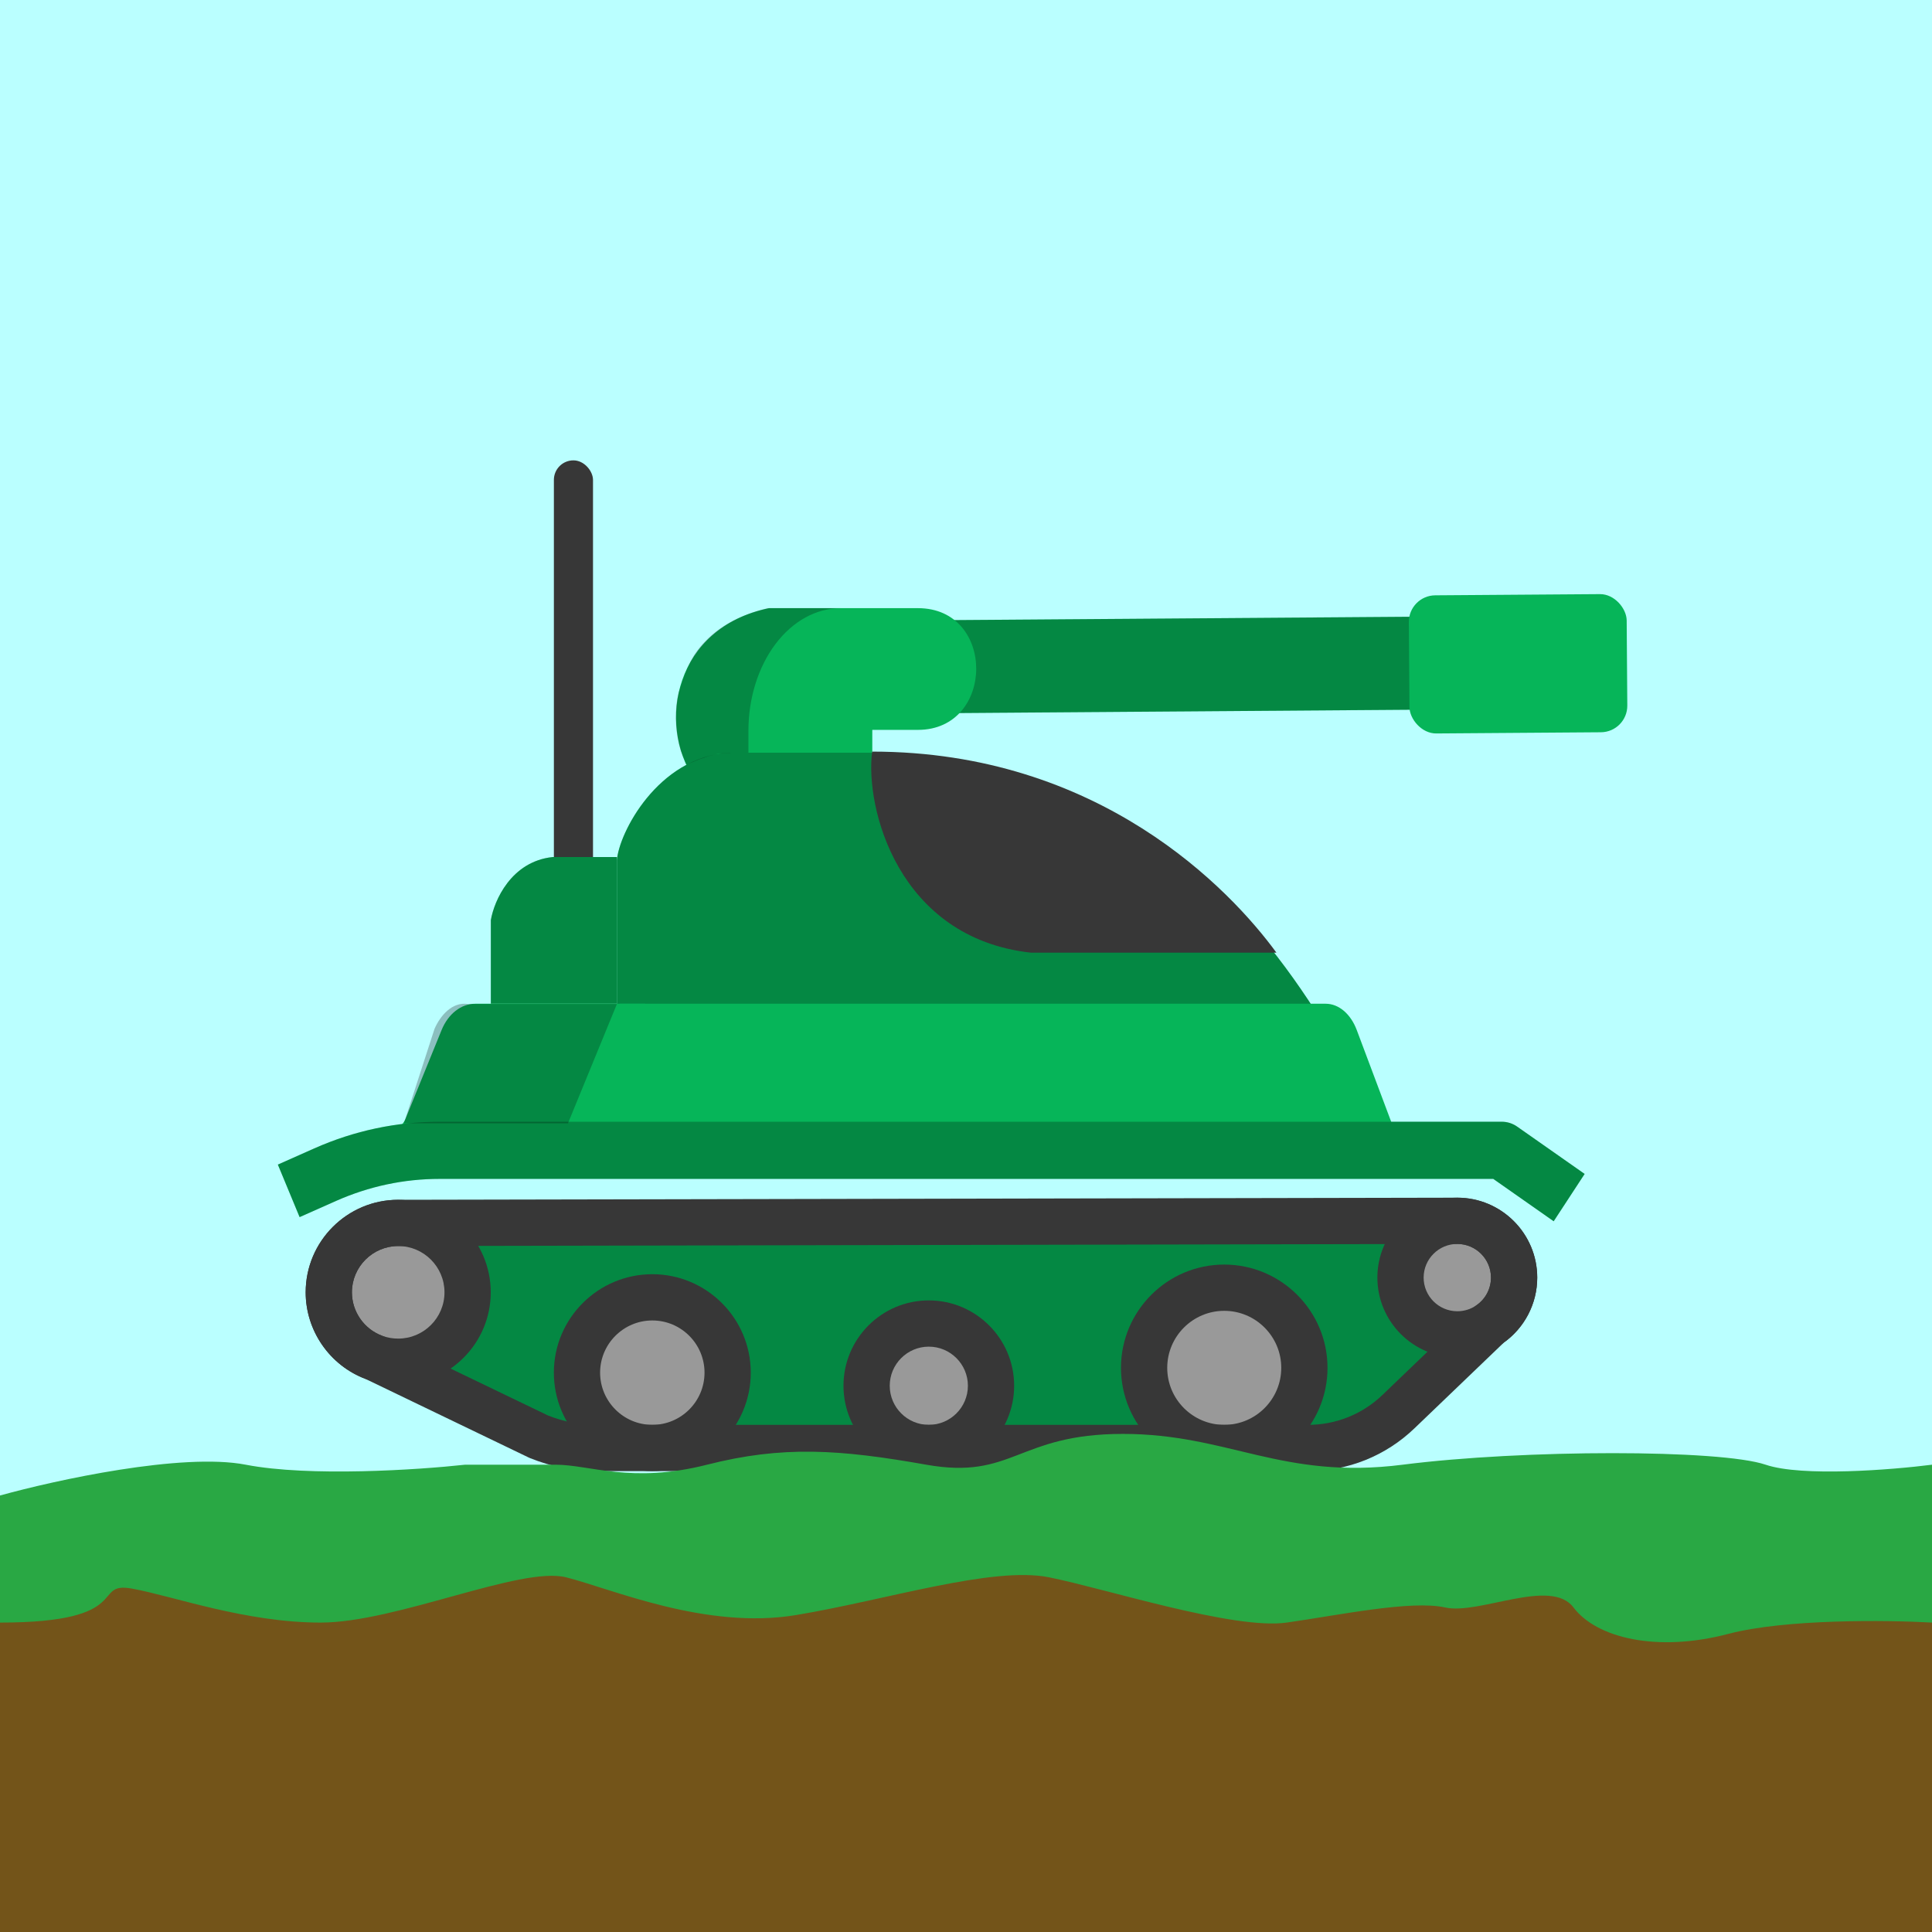 <svg width="256" height="256" viewBox="0 0 256 256" fill="none" xmlns="http://www.w3.org/2000/svg">
<rect x="0" y="0" width="256" height="256" fill="#808080" stroke="none"/>
<g clip-path="url(#clip0_144_2727)">
<rect width="256" height="256" fill="#BAFFFF"/>
<rect x="109.942" y="82.284" width="77.44" height="12.32" transform="rotate(-0.417 109.942 82.284)" fill="#06B559"/>
<rect x="109.942" y="82.284" width="77.44" height="12.32" transform="rotate(-0.417 109.942 82.284)" fill="black" fill-opacity="0.25"/>
<rect x="186.655" y="78.909" width="28.864" height="18.304" rx="3.52" transform="rotate(-0.417 186.655 78.909)" fill="#06B559"/>
<path d="M96.417 181.884C96.417 176.373 91.948 171.904 86.437 171.904C80.922 171.904 76.453 176.373 76.453 181.884C76.453 187.395 80.921 191.863 86.437 191.863C91.948 191.864 96.417 187.395 96.417 181.884Z" fill="#999999"/>
<path d="M131.316 183.619C131.316 179.065 127.624 175.374 123.071 175.374C118.522 175.374 114.83 179.065 114.83 183.619C114.83 188.173 118.522 191.864 123.071 191.864C127.624 191.864 131.316 188.173 131.316 183.619Z" fill="#999999"/>
<path d="M172.837 181.248C172.837 175.383 168.081 170.627 162.216 170.627C156.357 170.627 151.6 175.383 151.6 181.248C151.6 187.112 156.357 191.864 162.216 191.864C168.081 191.864 172.837 187.112 172.837 181.248Z" fill="#999999"/>
<path d="M197.332 175.51C199.321 174.157 200.627 171.876 200.627 169.288C200.627 165.135 197.256 161.764 193.103 161.764C188.946 161.764 185.575 165.135 185.575 169.288C185.575 173.446 188.946 176.812 193.103 176.812C194.668 176.812 196.13 176.331 197.332 175.51Z" fill="#999999"/>
<path d="M49.625 179.891C50.605 180.244 51.661 180.437 52.764 180.437C57.841 180.437 61.961 176.322 61.961 171.24C61.961 166.163 57.841 162.043 52.764 162.043C47.682 162.043 43.567 166.163 43.567 171.24C43.567 175.21 46.08 178.589 49.601 179.881C49.611 179.881 49.615 179.886 49.625 179.891Z" fill="#999999"/>
<path d="M197.332 175.51L185.316 187.036C182.091 190.133 177.792 191.863 173.323 191.863H162.217C168.081 191.863 172.837 187.112 172.837 181.247C172.837 175.383 168.081 170.626 162.217 170.626C156.357 170.626 151.6 175.383 151.6 181.247C151.6 187.112 156.357 191.863 162.217 191.863H123.071C127.625 191.863 131.316 188.172 131.316 183.619C131.316 179.065 127.625 175.374 123.071 175.374C118.522 175.374 114.83 179.065 114.83 183.619C114.83 188.172 118.522 191.863 123.071 191.863H86.437C91.948 191.863 96.417 187.395 96.417 181.884C96.417 176.373 91.948 171.904 86.437 171.904C80.922 171.904 76.453 176.373 76.453 181.884C76.453 187.395 80.921 191.863 86.437 191.863H79.05C76.415 191.863 73.808 191.35 71.366 190.36L49.625 179.89C50.605 180.243 51.661 180.436 52.764 180.436C57.842 180.436 61.962 176.321 61.962 171.239C61.962 166.162 57.842 162.042 52.764 162.042L193.104 161.764C188.946 161.764 185.575 165.134 185.575 169.287C185.575 173.445 188.946 176.811 193.104 176.811C194.668 176.812 196.13 176.331 197.332 175.51Z" fill="#06B559"/>
<path d="M197.332 175.51L185.316 187.036C182.091 190.133 177.792 191.863 173.323 191.863H162.217C168.081 191.863 172.837 187.112 172.837 181.247C172.837 175.383 168.081 170.626 162.217 170.626C156.357 170.626 151.6 175.383 151.6 181.247C151.6 187.112 156.357 191.863 162.217 191.863H123.071C127.625 191.863 131.316 188.172 131.316 183.619C131.316 179.065 127.625 175.374 123.071 175.374C118.522 175.374 114.83 179.065 114.83 183.619C114.83 188.172 118.522 191.863 123.071 191.863H86.437C91.948 191.863 96.417 187.395 96.417 181.884C96.417 176.373 91.948 171.904 86.437 171.904C80.922 171.904 76.453 176.373 76.453 181.884C76.453 187.395 80.921 191.863 86.437 191.863H79.05C76.415 191.863 73.808 191.35 71.366 190.36L49.625 179.89C50.605 180.243 51.661 180.436 52.764 180.436C57.842 180.436 61.962 176.321 61.962 171.239C61.962 166.162 57.842 162.042 52.764 162.042L193.104 161.764C188.946 161.764 185.575 165.134 185.575 169.287C185.575 173.445 188.946 176.811 193.104 176.811C194.668 176.812 196.13 176.331 197.332 175.51Z" fill="black" fill-opacity="0.25"/>
<path d="M86.437 194.927C79.242 194.927 73.389 189.076 73.389 181.883C73.389 174.691 79.242 168.839 86.437 168.839C93.63 168.839 99.481 174.691 99.481 181.883C99.481 189.076 93.629 194.927 86.437 194.927ZM86.437 174.968C82.621 174.968 79.517 178.071 79.517 181.884C79.517 185.697 82.621 188.799 86.437 188.799C90.251 188.799 93.353 185.697 93.353 181.884C93.353 178.07 90.251 174.968 86.437 174.968Z" fill="#373737"/>
<path d="M123.071 194.928C116.837 194.928 111.766 189.854 111.766 183.618C111.766 177.382 116.837 172.309 123.071 172.309C129.307 172.309 134.38 177.382 134.38 183.618C134.38 189.854 129.307 194.928 123.071 194.928ZM123.071 178.438C120.217 178.438 117.895 180.762 117.895 183.618C117.895 186.475 120.217 188.799 123.071 188.799C125.928 188.799 128.252 186.475 128.252 183.618C128.252 180.762 125.927 178.438 123.071 178.438Z" fill="#373737"/>
<path d="M162.216 194.928C154.674 194.928 148.536 188.79 148.536 181.247C148.536 173.701 154.673 167.562 162.216 167.562C169.762 167.562 175.902 173.701 175.902 181.247C175.902 188.791 169.762 194.928 162.216 194.928ZM162.216 173.691C158.053 173.691 154.665 177.08 154.665 181.247C154.665 185.411 158.053 188.799 162.216 188.799C166.383 188.799 169.773 185.411 169.773 181.247C169.773 177.081 166.383 173.691 162.216 173.691Z" fill="#373737"/>
<path d="M193.103 179.876C187.262 179.876 182.51 175.126 182.51 169.288C182.51 163.45 187.262 158.7 193.103 158.7C198.941 158.7 203.691 163.45 203.691 169.288C203.691 172.797 201.957 176.07 199.055 178.044C197.297 179.242 195.239 179.876 193.103 179.876ZM193.103 164.828C190.642 164.828 188.639 166.829 188.639 169.288C188.639 171.746 190.642 173.747 193.103 173.747C194.003 173.747 194.868 173.481 195.605 172.979C195.606 172.978 195.607 172.977 195.609 172.976C196.832 172.144 197.563 170.765 197.563 169.288C197.563 166.829 195.562 164.828 193.103 164.828Z" fill="#373737"/>
<path d="M52.765 183.501C51.332 183.501 49.926 183.256 48.585 182.772C48.559 182.762 48.532 182.752 48.506 182.742C43.717 180.966 40.503 176.349 40.503 171.24C40.503 164.479 46.003 158.978 52.765 158.978C59.526 158.978 65.026 164.478 65.026 171.24C65.026 178 59.526 183.501 52.765 183.501ZM50.72 177.028C51.376 177.257 52.063 177.372 52.764 177.372C56.146 177.372 58.897 174.621 58.897 171.24C58.897 167.858 56.145 165.107 52.764 165.107C49.382 165.107 46.631 167.858 46.631 171.24C46.631 173.795 48.237 176.104 50.63 176.994C50.661 177.005 50.691 177.016 50.72 177.028Z" fill="#373737"/>
<path d="M173.323 194.928H79.05C76.017 194.928 73.044 194.346 70.215 193.199C70.155 193.174 70.096 193.148 70.037 193.12L48.419 182.709C43.678 180.91 40.503 176.318 40.503 171.239C40.503 164.478 46.003 158.978 52.765 158.978L193.098 158.699C193.1 158.699 193.102 158.699 193.104 158.699C198.942 158.699 203.692 163.449 203.692 169.287C203.692 172.703 202.05 175.896 199.284 177.883L187.437 189.247C183.624 192.91 178.611 194.928 173.323 194.928ZM72.604 187.555C74.672 188.381 76.84 188.8 79.05 188.8H173.323C177.02 188.8 180.525 187.389 183.193 184.827L195.21 173.299C195.334 173.18 195.467 173.072 195.609 172.976C196.832 172.145 197.563 170.765 197.563 169.288C197.563 166.83 195.565 164.831 193.108 164.828L52.77 165.107C49.382 165.107 46.631 167.858 46.631 171.239C46.631 173.794 48.235 176.101 50.627 176.993C50.748 177.035 50.867 177.086 50.982 177.143L72.604 187.555Z" fill="#373737"/>
<rect x="73.392" y="61" width="5.184" height="57.6" rx="2.592" fill="#373737"/>
<path d="M101.904 80.584C89.376 83.176 87.072 95.848 91.968 103.192L115.584 103.912V96.712H121.632C131.856 96.712 132 80.584 121.632 80.584H101.904Z" fill="#06B559"/>
<path d="M65.04 133H81.744V113.56H73.248C67.718 114.136 65.472 119.368 65.04 121.912V133Z" fill="#06B559"/>
<path d="M65.04 133H81.744V113.56H73.248C67.718 114.136 65.472 119.368 65.04 121.912V133Z" fill="black" fill-opacity="0.25"/>
<path d="M81.744 113.992V135.16H175.056C166.186 120.99 150 101.32 118.608 99.736H96.576C87.13 100.312 81.984 110.44 81.744 113.992Z" fill="#06B559"/>
<path d="M81.744 113.992V135.16H175.056C166.186 120.99 150 101.32 118.608 99.736H96.576C87.13 100.312 81.984 110.44 81.744 113.992Z" fill="black" fill-opacity="0.25"/>
<path d="M136.589 126.232C118.963 124.274 114.605 106.984 115.565 99.592C145.661 99.592 162.989 117.832 169.133 126.232H136.589Z" fill="#373737"/>
<path d="M182.148 152.363H57.167H50.89L57.33 143.278C58.204 142.046 59.924 141.275 61.799 141.275H78.399H154.639H163.284L182.148 152.363Z" fill="#06B559"/>
<path d="M64.752 152.296H179.928H185.712L179.777 136.485C178.972 134.342 177.387 133 175.659 133H160.361H90.103H82.136L64.752 152.296Z" fill="#06B559"/>
<path d="M79.56 133H62.978C61.105 133 59.386 134.343 58.513 136.486L52.08 152.296H58.35H77.636L85.488 133H79.56Z" fill="#06B559"/>
<path d="M205.871 161.823L197.866 156.209H58.265C53.52 156.209 48.903 157.19 44.54 159.124L39.7 161.274L36.816 154.314L41.658 152.163C46.938 149.822 52.525 148.635 58.265 148.635H198.989C199.72 148.635 200.434 148.862 201.039 149.287L209.973 155.553L205.871 161.823Z" fill="#06B559"/>
<path d="M76.781 133.037H62.007C59.884 132.708 58.307 134.64 57.576 136.33L53.52 148.84H58.987H75.26L81.744 133.037H76.781Z" fill="black" fill-opacity="0.25"/>
<path d="M205.871 161.823L197.866 156.209H58.265C53.52 156.209 48.903 157.19 44.54 159.124L39.7 161.274L36.816 154.314L41.658 152.163C46.938 149.822 52.525 148.635 58.265 148.635H198.989C199.72 148.635 200.434 148.862 201.039 149.287L209.973 155.553L205.871 161.823Z" fill="black" fill-opacity="0.25"/>
<path d="M100.102 90.607C100.712 88.656 101.608 86.863 102.754 85.339C105.048 82.294 108.163 80.584 111.408 80.584H101.758C98.016 81.448 94.695 83.155 92.4 86.2C91.254 87.724 90.562 89.721 89.952 91.672C89.376 93.832 89.376 96.856 90.24 99.592L90.96 101.32L92.688 100.6L93.984 100.168L95.136 99.88L96.864 99.736H99.17V96.823C99.17 94.67 99.492 92.561 100.102 90.607Z" fill="black" fill-opacity="0.25"/>
<path d="M28.5 199C10.822 199 6.667 200.333 0 203V256.5H256.5V201H253C249.833 200.333 242.7 199 239.5 199C235.5 199 227.5 199 217.5 201C213 201 187 199 182 196.5C177 194 151.5 196.5 153 199C154.5 201.5 137.748 196.5 125 196.5C112.5 196.5 105.5 203 92 199C87.089 197.545 74.167 197.167 66.5 196.5C57.5 199.833 48.5 199 28.5 199Z" fill="#735419"/>
<path d="M32.564 194.081C24.147 192.449 7.348 196.122 0 198.163V215C18 215 12 209.5 17.5 210.5C23 211.5 32.5 215 42.5 215C52.5 215 69 207.5 75 209C81 210.5 93.5 216 105.5 214C117.5 212 131.5 207.5 139 209C146.5 210.5 163.5 216 170.5 215C177.5 214 187 212 191.5 213C196 214 205.5 209 208.5 213C211.5 217 219.5 219 229 216.5C236.6 214.5 250.167 214.667 256 215V194.081C250.656 194.762 238.766 195.714 233.957 194.081C227.945 192.04 201.894 192.041 185.863 194.081C169.832 196.122 162.818 190 148.791 190C134.763 190 134.262 196.122 122.74 194.081C111.217 192.04 103.703 191.531 93.683 194.081C83.663 196.632 78.153 194.081 73.644 194.081H61.62C55.442 194.762 40.98 195.714 32.564 194.081Z" fill="#29A844"/>
</g>
<defs>
<clipPath id="clip0_144_2727">
<rect width="256" height="256" fill="white"/>
</clipPath>
</defs>
</svg>

